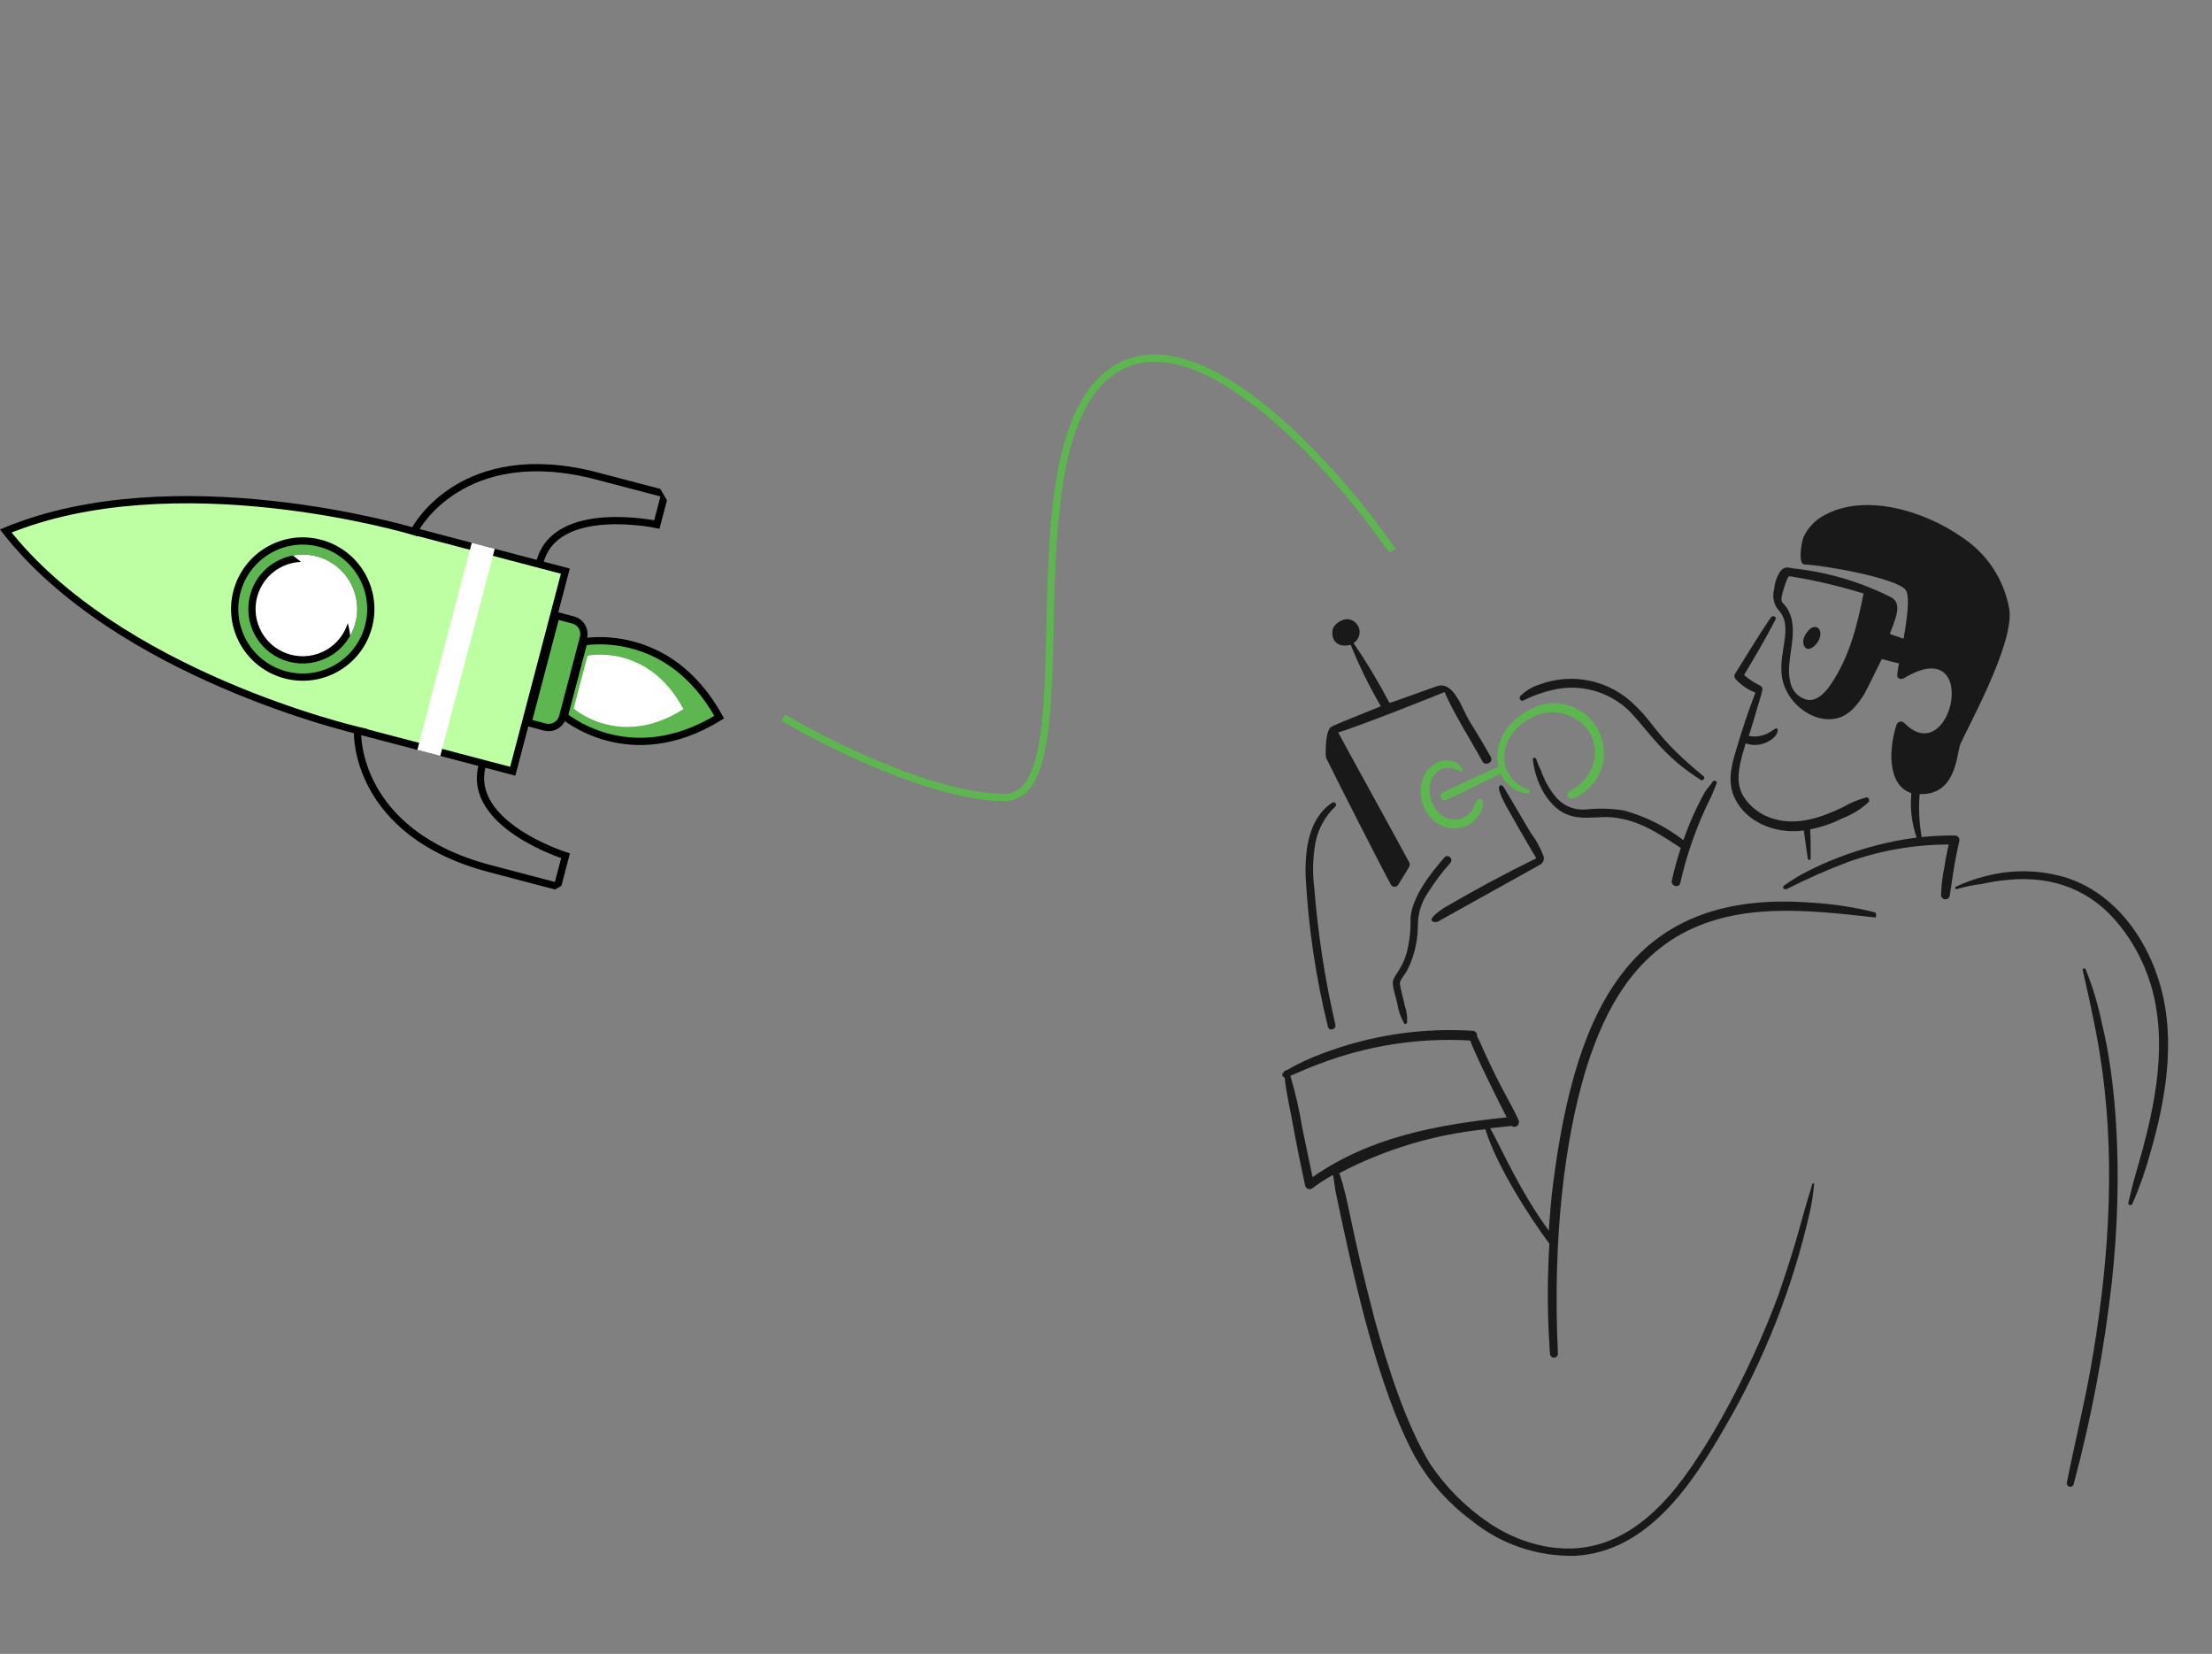 <svg width="305" height="228" viewBox="0 0 305 228" fill="none" xmlns="http://www.w3.org/2000/svg">
<rect x="0" y="0" width="305" height="228" fill="#808080" stroke="none"/>
<g clip-path="url(#clip0_772_19358)">
<path d="M72.796 99.616L76.677 84.852L79.009 85.465L79.009 85.465C80.085 85.747 80.729 86.848 80.446 87.926L77.589 98.793L77.589 98.793C77.307 99.869 76.206 100.513 75.128 100.229L72.796 99.616Z" fill="#5EB650" stroke="black"/>
<path d="M56.761 73.183C56.761 73.183 56.761 73.183 56.904 72.704L56.761 73.183L57.256 73.331L57.265 73.297L77.952 78.735L70.701 106.321L50.014 100.884L50.023 100.851L49.519 100.736L49.408 101.223C49.519 100.736 49.519 100.736 49.519 100.736L49.518 100.735L49.514 100.734L49.496 100.73L49.425 100.714C49.362 100.699 49.268 100.676 49.144 100.646C48.895 100.585 48.527 100.493 48.053 100.368C47.104 100.119 45.729 99.739 44.03 99.219C40.632 98.18 35.938 96.581 30.758 94.344C20.561 89.938 8.541 83.083 0.793 73.199C12.399 68.403 26.236 68.344 37.282 69.523C42.892 70.122 47.766 71.038 51.236 71.804C52.971 72.187 54.355 72.532 55.303 72.782C55.778 72.907 56.143 73.007 56.39 73.077C56.513 73.111 56.606 73.138 56.669 73.156L56.739 73.177L56.756 73.182L56.76 73.183L56.761 73.183Z" fill="#BFFFA4" stroke="black"/>
<path d="M49.301 101.065C49.301 101.065 48.893 114.845 67.543 119.746L76.867 122.197L77.978 117.973C77.978 117.973 64.341 113.708 66.478 105.58" stroke="black"/>
<path d="M57.284 72.932C57.284 72.932 63.704 60.733 82.354 65.635L91.678 68.085L90.568 72.309C90.568 72.309 76.597 69.318 74.46 77.446" stroke="black"/>
<path d="M37.013 75.859C41.488 73.247 47.234 74.757 49.846 79.232C52.459 83.708 50.949 89.454 46.473 92.066C41.998 94.679 36.252 93.168 33.639 88.693C31.027 84.218 32.537 78.472 37.013 75.859Z" fill="#5EB650" stroke="black"/>
<path d="M38.211 77.913C41.553 75.963 45.842 77.09 47.792 80.431C49.743 83.772 48.615 88.062 45.274 90.013C41.933 91.963 37.643 90.835 35.693 87.494C33.743 84.153 34.87 79.863 38.211 77.913Z" fill="white" stroke="black"/>
<path d="M57.546 103.38L60.71 104.211L68.215 75.658L65.051 74.826L57.546 103.38Z" fill="white"/>
<path d="M77.973 98.857C77.909 98.809 77.852 98.765 77.803 98.726L79.15 93.602L80.497 88.478C80.559 88.469 80.63 88.458 80.709 88.448C81.049 88.403 81.547 88.353 82.169 88.335C83.413 88.298 85.149 88.387 87.106 88.892C90.924 89.878 95.621 92.456 99.172 98.865C92.929 102.699 87.572 102.634 83.761 101.615C81.809 101.093 80.254 100.317 79.188 99.673C78.656 99.351 78.247 99.063 77.973 98.857Z" fill="#5EB650" stroke="black"/>
<path d="M81.017 90.398L80.061 94.034L79.105 97.67C79.105 97.67 85.475 103.332 94.228 97.758C89.348 88.6 81.017 90.398 81.017 90.398Z" fill="white"/>
<path d="M40.382 76.582C43.432 78.873 47.806 82.662 48.281 87.65C48.589 87.102 48.834 86.507 49.001 85.871C50.055 81.861 47.66 77.758 43.651 76.704C42.547 76.414 41.435 76.387 40.383 76.582L40.382 76.582Z" fill="white"/>
</g>
<path d="M257.359 109.925C256.23 110.22 255.147 110.669 254.14 111.259C251.236 112.673 247.861 113.85 244.642 112.907C242.94 112.45 241.461 111.39 240.481 109.925C239.226 107.963 239.775 105.842 240.325 103.724C240.481 103.331 240.561 102.861 240.717 102.468C242.687 103.256 244.998 101.889 245.113 100.741C245.191 100.034 244.485 100.663 244.092 100.899C243.207 101.461 242.137 101.658 241.11 101.447C241.169 101.447 242.317 97.603 242.871 95.664C243.311 94.116 242.698 94.993 240.481 93.055C241.973 90.543 243.465 88.031 244.799 85.441C245.035 85.049 244.485 84.735 244.17 85.127C242.444 87.639 240.874 90.308 239.226 92.899C239.162 93.01 239.135 93.138 239.149 93.265C239.163 93.392 239.217 93.511 239.304 93.605C240.061 94.438 241.002 95.083 242.052 95.489C241.031 98.079 240.167 100.748 239.382 103.416C238.676 105.693 238.127 108.048 239.304 110.246C240.68 112.997 244.359 115.08 248.724 114.485C248.802 115.034 249.194 118.016 249.273 118.409C249.288 118.456 249.32 118.496 249.362 118.521C249.405 118.547 249.456 118.555 249.504 118.546C249.553 118.536 249.597 118.509 249.626 118.469C249.656 118.429 249.67 118.38 249.666 118.33C249.666 117.938 249.666 114.877 249.587 114.327C251.116 114.042 252.596 113.54 253.982 112.836C255.349 112.325 256.602 111.552 257.672 110.56C257.829 110.161 257.593 109.925 257.359 109.925Z" fill="#191919"/>
<path d="M250.608 86.533C249.743 86.063 248.959 87.318 248.724 87.946C248.606 88.276 248.606 88.637 248.724 88.967C249.194 90.066 250.372 89.045 250.687 88.417C251 87.946 251.236 86.926 250.608 86.533Z" fill="#191919"/>
<path d="M269.839 122.564C270.969 122.233 272.124 121.997 273.292 121.857C274.43 121.598 275.584 121.414 276.747 121.307C283.367 120.627 288.557 122.944 292.21 127.51C294.469 130.314 296.077 133.584 296.92 137.085C298.869 145.182 296.835 153.829 294.486 161.807C294.094 163.142 293.781 164.476 293.465 165.812C293.387 166.125 293.858 166.281 294.014 165.968C295.031 163.654 295.87 161.265 296.526 158.824C298.504 152.008 299.76 144.613 298.332 137.709C296.839 130.565 292.288 123.501 285.145 121.068C281.401 119.879 277.394 119.798 273.605 120.833C272.254 121.173 270.939 121.646 269.681 122.245C269.639 122.266 269.607 122.303 269.592 122.348C269.577 122.392 269.58 122.441 269.601 122.483C269.622 122.526 269.659 122.558 269.703 122.573C269.748 122.588 269.797 122.585 269.839 122.564Z" fill="#191919"/>
<path d="M287.186 133.791C288.367 138.966 289.251 143.071 289.855 147.449C291.758 161.246 290.629 175.477 288.206 188.973C287.264 194.153 286.009 199.254 284.988 204.357C284.957 204.482 284.976 204.614 285.043 204.724C285.109 204.835 285.216 204.914 285.341 204.946C285.466 204.977 285.598 204.957 285.709 204.891C285.819 204.825 285.899 204.717 285.93 204.592C288.374 195.448 290.132 186.134 291.189 176.727C292.89 161.292 291.627 148.332 289.855 141.248C289.336 138.644 288.573 136.095 287.578 133.634C287.568 133.608 287.552 133.584 287.533 133.565C287.514 133.545 287.49 133.529 287.465 133.518C287.439 133.507 287.412 133.501 287.384 133.501C287.356 133.501 287.329 133.506 287.303 133.516C287.277 133.527 287.254 133.542 287.234 133.561C287.214 133.581 287.198 133.604 287.187 133.629C287.177 133.655 287.171 133.682 287.171 133.71C287.17 133.738 287.175 133.765 287.186 133.791Z" fill="#191919"/>
<path d="M194.013 140.936C194.068 140.164 193.962 139.388 193.7 138.66C193.542 137.875 193.307 137.09 193.15 136.304C192.985 135.483 192.824 135.456 193.777 134.186C194.17 133.545 194.486 132.86 194.719 132.145C195.214 130.731 195.479 129.247 195.504 127.749C195.461 126.165 195.899 124.605 196.759 123.275C197.698 121.741 198.776 120.295 199.979 118.958C200.45 118.408 199.664 117.702 199.194 118.173C197.241 120.402 194.778 123.544 194.484 126.494C194.548 128.16 194.362 129.826 193.934 131.438C193.154 134.046 191.927 134.564 192.051 135.677C192.129 136.619 192.522 137.561 192.678 138.424C192.825 139.364 193.145 140.269 193.62 141.094C193.704 141.244 194.013 141.163 194.013 140.936Z" fill="#191919"/>
<path d="M183.73 110.631C180.355 112.829 179.884 117.382 180.041 121.071C180.424 127.981 181.449 134.839 183.103 141.558C183.26 142.187 184.281 141.951 184.123 141.244C182.69 135.045 181.719 128.748 181.218 122.405C180.956 120.342 181.009 118.251 181.375 116.204C181.743 114.284 182.704 112.527 184.122 111.181C184.436 110.945 184.044 110.475 183.73 110.631Z" fill="#191919"/>
<path d="M234.908 107.02C228.395 101.69 228.297 99.961 225.496 97.287C223.802 95.571 221.647 94.384 219.292 93.868C216.936 93.353 214.482 93.532 212.227 94.383C211.248 94.686 210.358 95.225 209.637 95.953C209.402 96.188 209.637 96.738 210.029 96.581C211.588 95.792 213.254 95.237 214.975 94.932C216.748 94.659 218.561 94.808 220.266 95.368C221.971 95.927 223.52 96.88 224.787 98.151C227.335 100.834 229.458 104.406 234.599 107.57C234.829 107.649 235.144 107.254 234.908 107.02Z" fill="#191919"/>
<path d="M211.909 97.366C207.487 99.161 205.859 102.871 206.651 105.765C206.102 105.843 199.587 108.904 198.879 109.296C198.77 109.366 198.689 109.47 198.649 109.592C198.609 109.715 198.612 109.847 198.658 109.967C198.704 110.087 198.791 110.188 198.902 110.251C199.014 110.315 199.144 110.338 199.271 110.317C199.979 110.082 206.729 106.786 206.887 106.628C206.986 106.88 207.118 107.117 207.279 107.334C207.652 107.906 208.15 108.386 208.734 108.739C209.318 109.093 209.973 109.31 210.653 109.376C210.72 109.375 210.784 109.35 210.835 109.306C210.885 109.262 210.918 109.201 210.928 109.135C210.937 109.068 210.923 109.001 210.887 108.944C210.851 108.887 210.796 108.845 210.732 108.826C206.215 107.32 206.094 101.18 211.674 98.7C215.363 97.052 220.073 99.642 219.916 103.881C219.855 104.985 219.494 106.051 218.871 106.964C218.249 107.877 217.388 108.602 216.383 109.062C216.267 109.135 216.181 109.248 216.142 109.38C216.103 109.512 216.114 109.654 216.172 109.779C216.229 109.904 216.33 110.003 216.456 110.059C216.582 110.115 216.724 110.123 216.855 110.082C217.97 109.646 218.949 108.922 219.694 107.985C220.438 107.047 220.921 105.929 221.093 104.744C221.25 103.57 221.101 102.375 220.661 101.275C220.221 100.176 219.505 99.208 218.581 98.466C217.658 97.724 216.559 97.233 215.39 97.04C214.221 96.847 213.022 96.96 211.909 97.366Z" fill="#5EB650"/>
<path d="M201.627 106C201.122 105.242 201.086 105.139 200.135 104.901C199.446 104.78 198.737 104.862 198.094 105.137C197.441 105.49 196.893 106.011 196.507 106.645C196.121 107.28 195.91 108.005 195.896 108.748C195.708 112.53 198.958 114.949 201.783 114.006C202.54 113.778 203.201 113.31 203.668 112.673C203.948 112.368 204.163 112.008 204.298 111.616C204.433 111.225 204.485 110.809 204.453 110.396C204.429 110.315 204.382 110.243 204.316 110.188C204.251 110.134 204.171 110.101 204.087 110.092C204.003 110.083 203.918 110.1 203.843 110.14C203.768 110.181 203.707 110.242 203.668 110.317C203.354 110.789 203.274 111.26 202.961 111.73C202.524 112.352 201.863 112.78 201.117 112.927C200.371 113.073 199.598 112.925 198.958 112.515C197.062 111.348 196.35 107.881 198.172 106.391C198.613 106.026 199.17 105.831 199.743 105.841C200.316 105.899 200.874 106.058 201.391 106.312C201.548 106.471 201.783 106.233 201.627 106Z" fill="#5EB650"/>
<path d="M212.852 118.089C212.421 116.904 211.812 115.792 211.046 114.791C209.868 112.75 208.614 110.708 207.435 108.667C207.278 108.431 207.121 108.195 206.885 108.275C206.215 108.501 207.416 110.592 207.75 111.257C209.083 113.612 210.418 115.967 211.832 118.321C207.515 120.438 203.276 122.715 199.116 125.151C198.88 125.307 196.447 126.878 197.781 127.113C197.921 127.129 198.063 127.117 198.198 127.077C198.333 127.036 198.458 126.969 198.566 126.878C203.197 124.288 207.752 121.775 212.381 119.186C212.565 119.076 212.71 118.911 212.795 118.714C212.879 118.517 212.899 118.298 212.852 118.089Z" fill="#191919"/>
<path d="M205.552 104.352C204.603 102.628 203.589 100.977 202.569 99.328C201.581 97.681 200.528 94.069 198.33 94.54C197.702 94.696 191.659 96.974 191.579 96.894C190.094 94.052 188.443 91.3 186.635 88.653C186.962 88.447 187.214 88.141 187.352 87.78C187.491 87.419 187.508 87.022 187.402 86.65C187.295 86.279 187.071 85.951 186.763 85.718C186.455 85.485 186.079 85.358 185.692 85.356C185.329 85.394 184.978 85.513 184.666 85.703C184.354 85.893 184.088 86.15 183.887 86.455C183.416 87.318 183.73 89.517 186.242 88.889C187.419 91.812 188.81 94.646 190.402 97.366C189.461 97.758 184.278 99.799 183.573 100.192C182.788 100.663 182.788 103.254 182.788 104.116C182.822 104.425 182.93 104.721 183.102 104.98C183.809 106.471 190.873 120.365 191.815 122.013C191.87 122.086 191.941 122.146 192.023 122.187C192.104 122.228 192.195 122.249 192.286 122.249C192.378 122.249 192.468 122.228 192.55 122.187C192.632 122.146 192.703 122.086 192.757 122.013C193.072 121.464 194.171 119.815 194.327 119.423C194.484 119.03 194.249 118.794 194.091 118.481C193.306 116.99 185.3 102.468 184.515 100.977C187.137 100.227 198.667 95.639 199.193 95.403C200.19 97.898 202.99 102.376 204.453 105.058C204.924 105.607 205.941 105.06 205.552 104.352Z" fill="#191919"/>
<path d="M258.535 125.781C255.705 125.067 252.814 124.62 249.901 124.447C225.291 122.51 217.368 138.406 214.185 162.909C213.871 165.186 213.716 167.384 213.557 169.66C209.647 164.307 207.388 159.041 205.473 155.53C205.587 155.52 208.456 155.217 208.456 155.217C208.927 155.61 209.633 155.06 209.398 154.433C208.114 151.65 207.282 150.682 204.845 145.405C204.453 144.621 204.139 143.677 203.667 142.892C203.697 142.716 203.657 142.534 203.554 142.387C203.452 142.24 203.295 142.14 203.119 142.107C196.04 141.649 188.946 142.719 182.317 145.245C180.63 145.858 179.002 146.621 177.45 147.523C177.37 147.521 177.29 147.542 177.22 147.583C177.151 147.625 177.095 147.685 177.058 147.757L176.979 147.836C176.915 147.88 176.866 147.942 176.838 148.015C176.81 148.087 176.804 148.166 176.821 148.242C176.838 148.317 176.877 148.386 176.933 148.44C176.989 148.493 177.06 148.529 177.136 148.542C177.371 150.898 177.999 153.33 178.392 155.687C178.862 158.277 179.412 160.868 179.961 163.459C179.987 163.554 180.034 163.642 180.099 163.716C180.164 163.79 180.245 163.849 180.336 163.887C180.427 163.925 180.526 163.941 180.624 163.935C180.722 163.929 180.818 163.9 180.904 163.851C181.823 163.151 182.794 162.521 183.808 161.967C183.965 162.831 184.044 163.693 184.2 164.478C186.475 175.287 189.861 191.29 195.19 200.978C197.119 204.319 199.71 207.23 202.804 209.535C206.843 212.854 211.941 214.61 217.168 214.481C227.216 213.93 233.339 204.589 237.891 196.662C243.293 187.404 247.238 177.37 249.587 166.912C249.847 165.695 250.03 164.463 250.137 163.224C250.137 163.193 250.124 163.163 250.102 163.14C250.08 163.118 250.05 163.106 250.019 163.106C249.987 163.106 249.957 163.118 249.935 163.14C249.913 163.163 249.901 163.193 249.901 163.224C247.985 169.348 248.063 170.244 245.269 178.373C242.178 186.841 236.677 198.086 231.061 205.137C228.236 208.591 224.782 211.652 220.388 212.909C215.442 214.321 210.104 212.986 205.871 210.318C202.415 208.089 199.45 205.177 197.158 201.762C193.803 196.272 191.261 188.124 189.544 181.903C185.973 168.2 186.135 166.103 184.677 161.729C190.936 158.439 197.77 156.385 204.807 155.679C206.272 160.474 210.569 167.328 213.636 171.464C213.375 175.646 213.349 179.839 213.557 184.024C213.636 184.886 213.636 185.75 213.716 186.614C213.716 186.76 213.774 186.899 213.877 187.002C213.98 187.105 214.119 187.163 214.265 187.163C214.41 187.163 214.55 187.105 214.653 187.002C214.756 186.899 214.814 186.76 214.814 186.614C214.029 170.146 215.875 156.95 218.503 147.993C220.811 140.347 224.287 133.32 231.141 129.155C239.363 124.279 249.164 125.435 258.614 126.486C258.692 126.331 258.77 125.86 258.535 125.781ZM180.982 162.281C180.511 160.004 180.041 157.806 179.569 155.53C179.178 153.09 178.628 150.678 177.921 148.31C179.256 147.76 180.59 147.133 181.924 146.661C188.553 144.128 195.643 143.031 202.727 143.442C203.153 144.87 206.916 152.448 207.749 154.039C198.168 155.038 188.877 156.747 180.982 162.281Z" fill="#191919"/>
<path d="M236.164 107.727C235.85 108.277 235.379 108.669 235.066 109.219C233.891 111.33 232.904 113.541 232.117 115.825C229.676 113.943 226.892 112.552 223.92 111.73C222.233 111.462 220.518 111.41 218.817 111.574C218.01 111.671 217.192 111.564 216.437 111.262C215.683 110.961 215.016 110.474 214.5 109.846C213.596 108.754 212.904 107.503 212.458 106.157C212.203 105.681 211.993 105.182 211.831 104.666C211.753 104.352 211.281 104.43 211.361 104.744C211.401 105.195 211.479 105.642 211.595 106.079C211.89 107.394 212.422 108.644 213.166 109.767C216.001 113.901 219.29 112.413 222.27 112.673C226.004 113.027 228.654 114.886 231.752 116.9C231.269 118.375 230.856 119.871 230.513 121.384C230.356 122.169 231.533 122.485 231.69 121.699C232.631 117.534 234.08 113.501 236.005 109.69C236.232 109.135 236.476 108.513 236.712 107.963C236.792 107.727 236.4 107.492 236.164 107.727Z" fill="#191919"/>
<path d="M264.69 109.469C269.532 109.656 269.768 104.479 270.231 102.778C270.936 100.894 277.753 88.885 277.059 84.017C276.707 81.97 275.932 80.02 274.783 78.29C273.634 76.56 272.137 75.089 270.387 73.97C265.443 70.516 257.28 67.925 251.628 70.987C250.302 71.66 249.249 72.768 248.645 74.127C248.409 74.755 247.86 77.737 248.801 77.817C251.393 77.894 261.597 79.701 262.774 81.348C263.369 82.165 262.965 85.244 262.475 88.052C261.581 87.754 260.725 87.467 260.575 87.393C261.282 85.43 262.46 83.154 260.655 82.29C256.477 80.195 251.957 78.865 247.31 78.365C246.595 78.282 246.19 77.993 245.541 78.679C245.018 79.418 244.707 80.287 244.642 81.191C244.475 81.736 244.46 82.316 244.598 82.869C244.736 83.422 245.023 83.927 245.426 84.33C247.528 87.031 244.388 91.026 246.211 95.006C247.31 97.439 250.136 99.558 252.962 99.089C254.924 98.775 256.181 97.126 257.122 95.556C257.358 95.164 258.77 92.259 259.476 90.846C260.255 91.086 261.045 91.286 261.843 91.446C261.729 91.973 261.647 92.507 261.597 93.044C261.518 93.594 262.224 93.751 262.618 93.436C273.213 87.157 269.132 106.388 262.538 99.638C262.462 99.569 262.37 99.52 262.271 99.494C262.171 99.469 262.067 99.468 261.967 99.491C261.867 99.514 261.774 99.561 261.696 99.627C261.618 99.694 261.557 99.778 261.518 99.873C260.439 103.11 260.172 108.242 263.539 109.337C263.516 109.753 263.48 110.251 263.48 110.471C263.449 112.172 263.718 113.864 264.274 115.471C256.799 116.379 249.367 119.604 246.209 121.936C245.581 122.25 245.895 122.72 246.365 122.564C249.145 121.148 252.001 119.89 254.922 118.795C259.349 117.229 264.01 116.426 268.707 116.42C268.452 117.436 268.252 118.465 268.109 119.503C267.831 120.794 267.674 122.107 267.638 123.427C267.651 123.564 267.71 123.694 267.805 123.793C267.901 123.893 268.027 123.957 268.164 123.976C268.301 123.994 268.44 123.965 268.558 123.894C268.677 123.823 268.767 123.714 268.816 123.585C269.143 121.836 269.245 119.987 270.15 115.97C270.177 115.882 270.183 115.789 270.168 115.698C270.153 115.607 270.118 115.521 270.065 115.445C270.012 115.37 269.943 115.307 269.862 115.262C269.782 115.217 269.692 115.191 269.6 115.186C268.054 115.168 266.509 115.238 264.971 115.398C264.623 113.442 264.528 111.449 264.69 109.469ZM252.412 94.386C251.713 95.406 250.686 96.584 249.35 96.505C248.713 96.392 248.127 96.081 247.676 95.616C247.225 95.151 246.931 94.556 246.837 93.915C246.055 91.037 248.365 86.826 246.367 83.789C245.961 83.17 245.504 83.082 245.66 82.298C245.839 81.437 246.102 80.595 246.445 79.786C246.699 79.282 246.827 79.472 246.995 79.472C250.369 80.024 253.7 80.81 256.965 81.826C256.023 86.377 255.028 90.554 252.412 94.383V94.386Z" fill="#191919"/>
<path d="M192 75.931C183.833 64.097 164.6 42.631 153 51.431C138.5 62.431 150.5 109.931 138.5 109.931C128.9 109.931 114.166 102.597 108 98.931" stroke="#5EB650"/>
<defs>
<clipPath id="clip0_772_19358">
<rect width="81.448" height="81.448" fill="white" transform="translate(41.06 143.332) rotate(-120.273)"/>
</clipPath>
</defs>
</svg>
